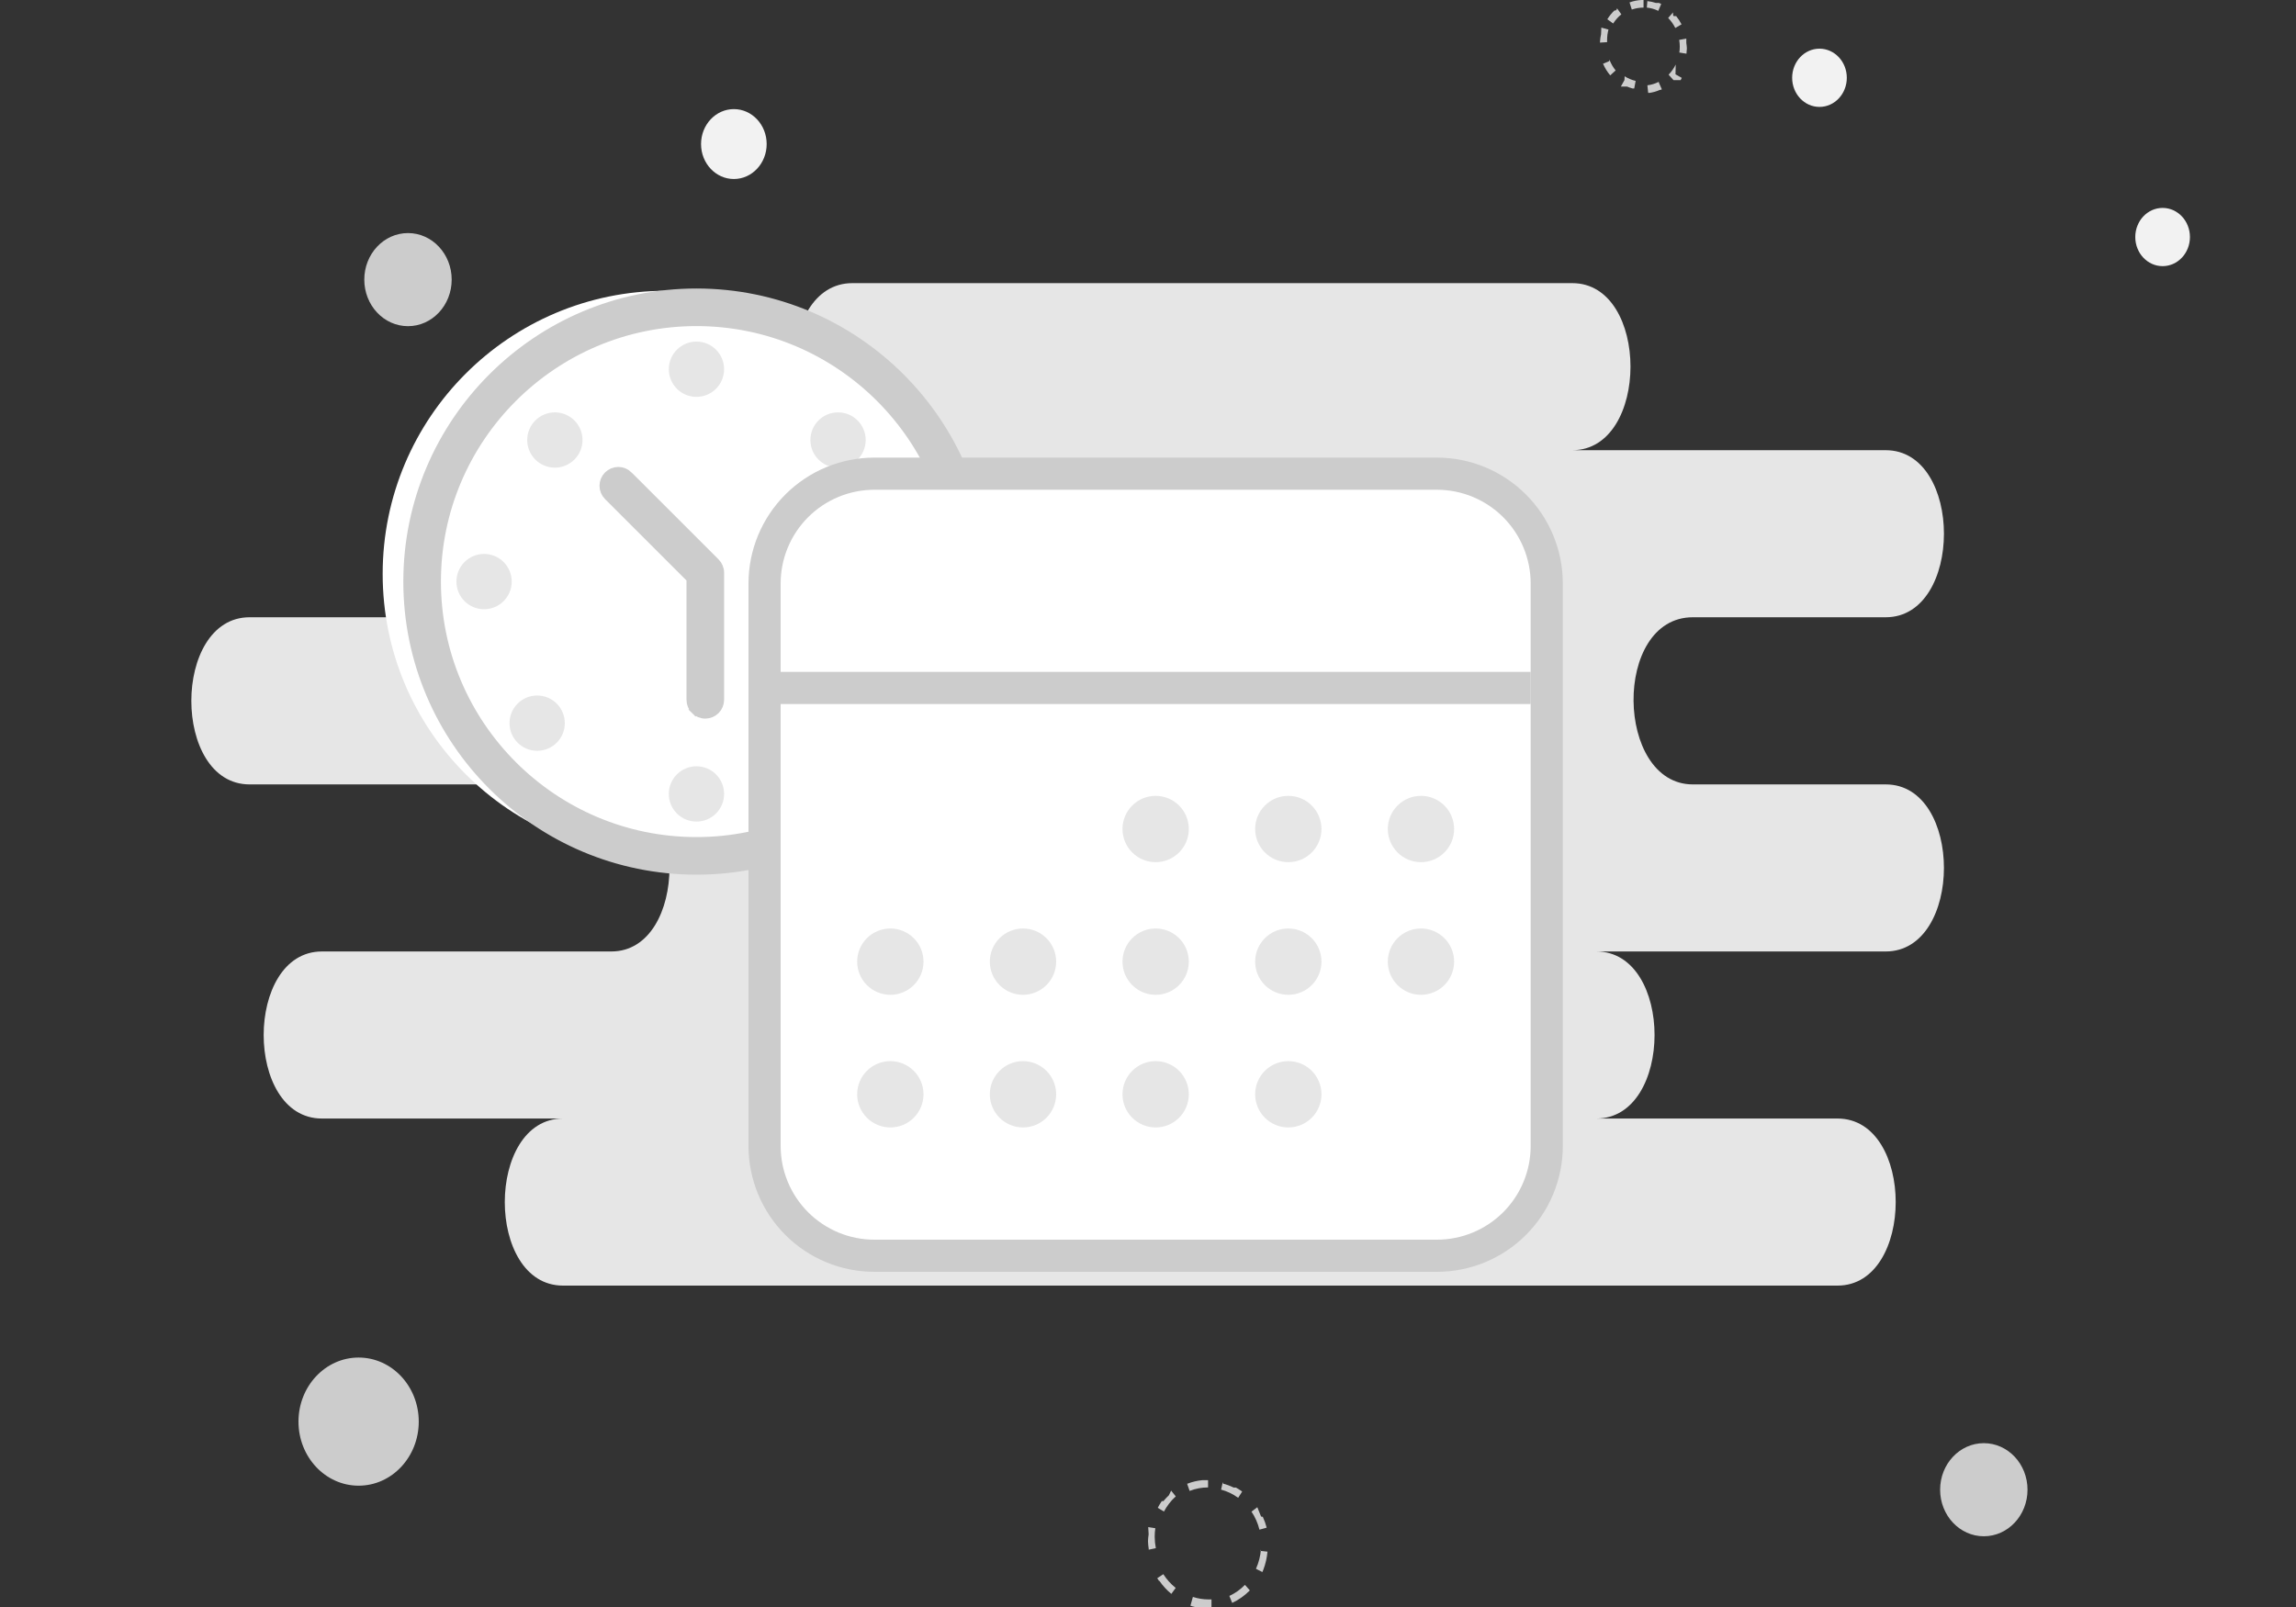 <svg width="300" height="210" viewBox="0 0 300 210" fill="none" xmlns="http://www.w3.org/2000/svg">
<rect x="0" y="0" width="300" height="210" fill="#333333" stroke="none"/>
<path d="M246.392 102.505H221.187C211.05 102.505 210.674 80.663 221.187 80.663H246.392C256.529 80.663 256.543 58.832 246.392 58.832H205.436C215.572 58.832 215.586 37 205.436 37H111.37C101.233 37 101.219 58.832 111.37 58.832H79.868C69.731 58.832 69.71 80.663 79.868 80.663H32.608C22.471 80.663 22.457 102.505 32.608 102.505H79.868C90.004 102.505 90.018 124.337 79.868 124.337H42.062C31.926 124.337 31.905 146.168 42.062 146.168H73.564C63.428 146.168 63.414 168 73.564 168H240.089C250.226 168 250.24 146.168 240.089 146.168H208.58C218.716 146.168 218.731 124.337 208.58 124.337H246.385C256.529 124.337 256.543 102.505 246.392 102.505Z" fill="#E6E6E6"/>
<path d="M157.848 193.424H157.095C156.418 193.49 155.752 193.65 155.114 193.9L155.44 194.831C156.211 194.527 157.026 194.372 157.848 194.376V193.385V193.424ZM152.725 195.406C152.488 195.625 152.264 195.86 152.055 196.109V196.159H151.804C151.61 196.441 151.433 196.735 151.274 197.041L152.083 197.526C152.484 196.774 153.007 196.104 153.627 195.545L153.022 194.792L152.725 195.406ZM150.084 200.499C150.037 200.797 150.009 201.098 150 201.4C150.01 201.732 150.041 202.063 150.093 202.391V202.51L151.023 202.312C150.927 201.816 150.877 201.312 150.874 200.806C150.874 200.437 150.902 200.07 150.958 199.706L150.028 199.557L150.084 200.499ZM151.999 205.71L151.209 206.235L151.432 206.582H151.488C151.931 207.226 152.457 207.799 153.05 208.286L153.617 207.504C152.989 207.005 152.442 206.399 151.999 205.71ZM155.821 208.841L155.542 209.832C155.737 209.901 155.933 209.951 156.137 210H156.602H156.798H157.067H157.3H158.295V209.01H157.913C157.22 209.011 156.53 208.9 155.868 208.683L155.821 208.841ZM162.665 207.107C162.074 207.717 161.384 208.207 160.629 208.554L161.001 209.465C161.852 209.066 162.633 208.513 163.307 207.83L162.665 207.107ZM164.758 202.49C164.683 203.364 164.462 204.216 164.107 205.007L164.944 205.433C164.992 205.33 165.036 205.224 165.074 205.116C165.359 204.365 165.54 203.574 165.613 202.768L164.683 202.668L164.758 202.49ZM164.283 196.962L163.521 197.536C164.001 198.248 164.354 199.047 164.562 199.894L165.492 199.637V199.587C165.372 199.13 165.213 198.686 165.018 198.259V198.21H164.906H164.823L164.73 198.071L164.283 196.962ZM159.773 193.672L159.55 194.663C160.349 194.873 161.105 195.236 161.782 195.733L162.303 194.911C162.042 194.724 161.772 194.552 161.494 194.395H161.196C160.754 194.177 160.293 194.004 159.82 193.88L159.773 193.672Z" fill="#CCCCCC"/>
<path d="M53.308 42.624C56.462 42.624 59.018 39.9 59.018 36.541C59.018 33.181 56.462 30.457 53.308 30.457C50.155 30.457 47.599 33.181 47.599 36.541C47.599 39.9 50.155 42.624 53.308 42.624Z" fill="#CCCCCC"/>
<path d="M46.858 194.147C51.197 194.147 54.715 190.398 54.715 185.775C54.715 181.151 51.197 177.402 46.858 177.402C42.518 177.402 39 181.151 39 185.775C39 190.398 42.518 194.147 46.858 194.147Z" fill="#CCCCCC"/>
<path d="M214.712 0H214.461C213.935 0.029 213.416 0.136 212.918 0.317L213.215 1.248C213.711 1.078 214.229 0.991 214.75 0.991V0H214.712ZM211.244 1.238L211.104 1.367H210.946C210.591 1.706 210.279 2.092 210.016 2.517L210.779 3.071C211.073 2.614 211.434 2.209 211.848 1.873L211.281 1.08L211.244 1.238ZM209.198 4.468C209.125 4.794 209.078 5.125 209.059 5.459V5.568L209.988 5.509C209.988 5.42 209.988 5.321 209.988 5.221C209.986 4.762 210.046 4.305 210.165 3.864L209.235 3.606L209.198 4.468ZM210.267 7.986L209.412 8.352H209.468C209.704 8.899 210.018 9.404 210.398 9.848L211.104 9.204C210.762 8.788 210.488 8.312 210.295 7.798L210.267 7.986ZM212.257 10.463L211.783 11.315H212.602C212.835 11.412 213.075 11.495 213.318 11.562H213.531L213.717 10.572C213.21 10.453 212.723 10.249 212.276 9.967L212.257 10.463ZM216.74 10.691C216.272 10.932 215.768 11.086 215.252 11.146L215.354 12.137H215.549C216.013 12.067 216.466 11.934 216.898 11.741H216.991L217.139 11.671L216.74 10.77V10.691ZM218.953 8.432C218.711 8.924 218.397 9.372 218.023 9.759L218.664 10.473H219.594C219.65 10.374 219.697 10.274 219.743 10.175L218.925 9.71L218.953 8.432ZM220.338 5.043L219.408 5.212C219.457 5.499 219.482 5.791 219.483 6.083C219.483 6.345 219.464 6.607 219.427 6.866L220.357 7.015C220.357 6.797 220.403 6.579 220.413 6.351C220.402 6.102 220.377 5.854 220.338 5.608V5.043ZM218.599 1.625L217.967 2.348C218.34 2.729 218.654 3.17 218.897 3.656L219.715 3.18C219.515 2.795 219.278 2.433 219.009 2.1H218.692L218.618 2.021L218.599 1.625ZM215.261 0L215.177 0.991C215.695 1.043 216.201 1.187 216.674 1.417L217.056 0.515L216.767 0.386H216.368C216.007 0.266 215.637 0.187 215.261 0.149V0Z" fill="#CCCCCC"/>
<path d="M95.887 23.393C98.255 23.393 100.174 21.348 100.174 18.825C100.174 16.303 98.255 14.258 95.887 14.258C93.52 14.258 91.601 16.303 91.601 18.825C91.601 21.348 93.52 23.393 95.887 23.393Z" fill="#F2F2F2"/>
<path d="M237.737 13.971C239.709 13.971 241.308 12.267 241.308 10.166C241.308 8.065 239.709 6.361 237.737 6.361C235.765 6.361 234.166 8.065 234.166 10.166C234.166 12.267 235.765 13.971 237.737 13.971Z" fill="#F2F2F2"/>
<path d="M282.571 34.779C284.543 34.779 286.142 33.076 286.142 30.975C286.142 28.873 284.543 27.17 282.571 27.17C280.599 27.17 279 28.873 279 30.975C279 33.076 280.599 34.779 282.571 34.779Z" fill="#F2F2F2"/>
<path d="M259.21 200.757C262.363 200.757 264.919 198.033 264.919 194.673C264.919 191.313 262.363 188.59 259.21 188.59C256.056 188.59 253.5 191.313 253.5 194.673C253.5 198.033 256.056 200.757 259.21 200.757Z" fill="#CCCCCC"/>
<ellipse cx="87" cy="75" rx="37" ry="37" fill="white"/>
<path d="M91 38.35C70.24 38.35 53.35 55.24 53.35 76C53.35 96.76 70.24 113.65 91 113.65C111.76 113.65 128.65 96.76 128.65 76C128.65 55.24 111.76 38.35 91 38.35ZM91 110.038C72.232 110.038 56.962 94.768 56.962 76C56.962 57.232 72.232 41.962 91 41.962C109.768 41.962 125.037 57.232 125.037 76C125.037 94.768 109.768 110.038 91 110.038Z" fill="#CCCCCC" stroke="#CCCCCC" stroke-width="1.3"/>
<path d="M79.512 64.755L79.512 64.755L90.35 75.591L90.35 91.449C90.35 91.928 90.54 92.388 90.879 92.726L91.339 92.267L90.879 92.726C91.218 93.065 91.677 93.255 92.156 93.255C92.635 93.255 93.095 93.065 93.433 92.726C93.772 92.388 93.963 91.928 93.963 91.449L93.963 74.843C93.963 74.362 93.771 73.905 93.437 73.567L93.434 73.565L82.071 62.204C82.07 62.203 82.07 62.203 82.07 62.202C81.902 62.034 81.703 61.9 81.484 61.808C81.264 61.717 81.028 61.669 80.79 61.669C80.552 61.669 80.316 61.717 80.097 61.808C79.877 61.9 79.678 62.034 79.511 62.203C79.173 62.541 78.983 63 78.983 63.478C78.983 63.957 79.173 64.417 79.512 64.755Z" fill="#CCCCCC" stroke="#CCCCCC" stroke-width="1.3"/>
<path d="M118.75 73.037C117.114 73.037 115.787 74.364 115.787 76C115.787 77.636 117.114 78.963 118.75 78.963C120.386 78.963 121.712 77.636 121.712 76C121.712 74.364 120.386 73.037 118.75 73.037Z" fill="#E6E6E6" stroke="#E6E6E6" stroke-width="1.3"/>
<path d="M63.25 73.037C61.614 73.037 60.288 74.364 60.288 76C60.288 77.636 61.614 78.963 63.25 78.963C64.886 78.963 66.213 77.636 66.213 76C66.213 74.364 64.886 73.037 63.25 73.037Z" fill="#E6E6E6" stroke="#E6E6E6" stroke-width="1.3"/>
<path d="M91 100.788C89.364 100.788 88.037 102.114 88.037 103.75C88.037 105.386 89.364 106.713 91 106.713C92.636 106.713 93.963 105.386 93.963 103.75C93.963 102.114 92.636 100.787 91 100.788Z" fill="#E6E6E6" stroke="#E6E6E6" stroke-width="1.3"/>
<path d="M91 45.288C89.364 45.288 88.037 46.614 88.037 48.25C88.037 49.886 89.364 51.212 91 51.212C92.636 51.212 93.963 49.886 93.963 48.25C93.963 46.614 92.636 45.288 91 45.288Z" fill="#E6E6E6" stroke="#E6E6E6" stroke-width="1.3"/>
<path d="M109.501 91.537C107.865 91.537 106.538 92.864 106.538 94.5C106.538 96.136 107.865 97.463 109.501 97.463C111.137 97.463 112.463 96.136 112.463 94.5C112.463 92.864 111.137 91.537 109.501 91.537Z" fill="#E6E6E6" stroke="#E6E6E6" stroke-width="1.3"/>
<path d="M72.5 54.538C70.864 54.538 69.537 55.864 69.537 57.5C69.537 59.136 70.864 60.462 72.5 60.462C74.136 60.462 75.463 59.136 75.463 57.5C75.463 55.864 74.136 54.538 72.5 54.538Z" fill="#E6E6E6" stroke="#E6E6E6" stroke-width="1.3"/>
<path d="M70.188 91.537C68.551 91.537 67.225 92.864 67.225 94.5C67.225 96.136 68.551 97.463 70.188 97.463C71.824 97.463 73.15 96.136 73.15 94.5C73.15 92.864 71.824 91.537 70.188 91.537Z" fill="#E6E6E6" stroke="#E6E6E6" stroke-width="1.3"/>
<path d="M109.5 54.538C107.864 54.538 106.537 55.864 106.537 57.5C106.537 59.136 107.864 60.462 109.5 60.462C111.136 60.462 112.462 59.136 112.462 57.5C112.462 55.864 111.136 54.538 109.5 54.538Z" fill="#E6E6E6" stroke="#E6E6E6" stroke-width="1.3"/>
<path d="M99.9 88.5V149.75C99.9 153.556 101.412 157.206 104.103 159.897C106.794 162.588 110.444 164.1 114.25 164.1H187.75C191.556 164.1 195.206 162.588 197.897 159.897C200.588 157.206 202.1 153.556 202.1 149.75V88.5V76.25C202.1 72.444 200.588 68.794 197.897 66.103C195.206 63.412 191.556 61.9 187.75 61.9H114.25C110.444 61.9 106.794 63.412 104.103 66.103C101.412 68.794 99.9 72.444 99.9 76.25V88.5Z" fill="white" stroke="#CCCCCC" stroke-width="4.2" stroke-linecap="round" stroke-linejoin="round"/>
<line x1="100" y1="89.9" x2="200" y2="89.9" stroke="#CCCCCC" stroke-width="4.2"/>
<path fill-rule="evenodd" clip-rule="evenodd" d="M146.667 108.333C146.667 107.184 147.123 106.082 147.936 105.269C148.749 104.457 149.851 104 151 104C152.149 104 153.251 104.457 154.064 105.269C154.877 106.082 155.333 107.184 155.333 108.333C155.333 109.483 154.877 110.585 154.064 111.397C153.251 112.21 152.149 112.667 151 112.667C149.851 112.667 148.749 112.21 147.936 111.397C147.123 110.585 146.667 109.483 146.667 108.333ZM168.333 104C167.184 104 166.082 104.457 165.269 105.269C164.457 106.082 164 107.184 164 108.333C164 109.483 164.457 110.585 165.269 111.397C166.082 112.21 167.184 112.667 168.333 112.667C169.483 112.667 170.585 112.21 171.397 111.397C172.21 110.585 172.667 109.483 172.667 108.333C172.667 107.184 172.21 106.082 171.397 105.269C170.585 104.457 169.483 104 168.333 104ZM181.333 108.333C181.333 107.184 181.79 106.082 182.603 105.269C183.415 104.457 184.517 104 185.667 104C186.816 104 187.918 104.457 188.731 105.269C189.543 106.082 190 107.184 190 108.333C190 109.483 189.543 110.585 188.731 111.397C187.918 112.21 186.816 112.667 185.667 112.667C184.517 112.667 183.415 112.21 182.603 111.397C181.79 110.585 181.333 109.483 181.333 108.333ZM185.667 121.333C184.517 121.333 183.415 121.79 182.603 122.603C181.79 123.415 181.333 124.517 181.333 125.667C181.333 126.816 181.79 127.918 182.603 128.731C183.415 129.543 184.517 130 185.667 130C186.816 130 187.918 129.543 188.731 128.731C189.543 127.918 190 126.816 190 125.667C190 124.517 189.543 123.415 188.731 122.603C187.918 121.79 186.816 121.333 185.667 121.333ZM164 125.667C164 124.517 164.457 123.415 165.269 122.603C166.082 121.79 167.184 121.333 168.333 121.333C169.483 121.333 170.585 121.79 171.397 122.603C172.21 123.415 172.667 124.517 172.667 125.667C172.667 126.816 172.21 127.918 171.397 128.731C170.585 129.543 169.483 130 168.333 130C167.184 130 166.082 129.543 165.269 128.731C164.457 127.918 164 126.816 164 125.667ZM151 121.333C149.851 121.333 148.749 121.79 147.936 122.603C147.123 123.415 146.667 124.517 146.667 125.667C146.667 126.816 147.123 127.918 147.936 128.731C148.749 129.543 149.851 130 151 130C152.149 130 153.251 129.543 154.064 128.731C154.877 127.918 155.333 126.816 155.333 125.667C155.333 124.517 154.877 123.415 154.064 122.603C153.251 121.79 152.149 121.333 151 121.333ZM129.333 125.667C129.333 124.517 129.79 123.415 130.603 122.603C131.415 121.79 132.517 121.333 133.667 121.333C134.816 121.333 135.918 121.79 136.731 122.603C137.543 123.415 138 124.517 138 125.667C138 126.816 137.543 127.918 136.731 128.731C135.918 129.543 134.816 130 133.667 130C132.517 130 131.415 129.543 130.603 128.731C129.79 127.918 129.333 126.816 129.333 125.667ZM116.333 121.333C115.184 121.333 114.082 121.79 113.269 122.603C112.457 123.415 112 124.517 112 125.667C112 126.816 112.457 127.918 113.269 128.731C114.082 129.543 115.184 130 116.333 130C117.483 130 118.585 129.543 119.397 128.731C120.21 127.918 120.667 126.816 120.667 125.667C120.667 124.517 120.21 123.415 119.397 122.603C118.585 121.79 117.483 121.333 116.333 121.333ZM112 143C112 141.851 112.457 140.749 113.269 139.936C114.082 139.123 115.184 138.667 116.333 138.667C117.483 138.667 118.585 139.123 119.397 139.936C120.21 140.749 120.667 141.851 120.667 143C120.667 144.149 120.21 145.251 119.397 146.064C118.585 146.877 117.483 147.333 116.333 147.333C115.184 147.333 114.082 146.877 113.269 146.064C112.457 145.251 112 144.149 112 143ZM133.667 138.667C132.517 138.667 131.415 139.123 130.603 139.936C129.79 140.749 129.333 141.851 129.333 143C129.333 144.149 129.79 145.251 130.603 146.064C131.415 146.877 132.517 147.333 133.667 147.333C134.816 147.333 135.918 146.877 136.731 146.064C137.543 145.251 138 144.149 138 143C138 141.851 137.543 140.749 136.731 139.936C135.918 139.123 134.816 138.667 133.667 138.667ZM146.667 143C146.667 141.851 147.123 140.749 147.936 139.936C148.749 139.123 149.851 138.667 151 138.667C152.149 138.667 153.251 139.123 154.064 139.936C154.877 140.749 155.333 141.851 155.333 143C155.333 144.149 154.877 145.251 154.064 146.064C153.251 146.877 152.149 147.333 151 147.333C149.851 147.333 148.749 146.877 147.936 146.064C147.123 145.251 146.667 144.149 146.667 143ZM168.333 138.667C167.184 138.667 166.082 139.123 165.269 139.936C164.457 140.749 164 141.851 164 143C164 144.149 164.457 145.251 165.269 146.064C166.082 146.877 167.184 147.333 168.333 147.333C169.483 147.333 170.585 146.877 171.397 146.064C172.21 145.251 172.667 144.149 172.667 143C172.667 141.851 172.21 140.749 171.397 139.936C170.585 139.123 169.483 138.667 168.333 138.667Z" fill="#E6E6E6"/>
</svg>
